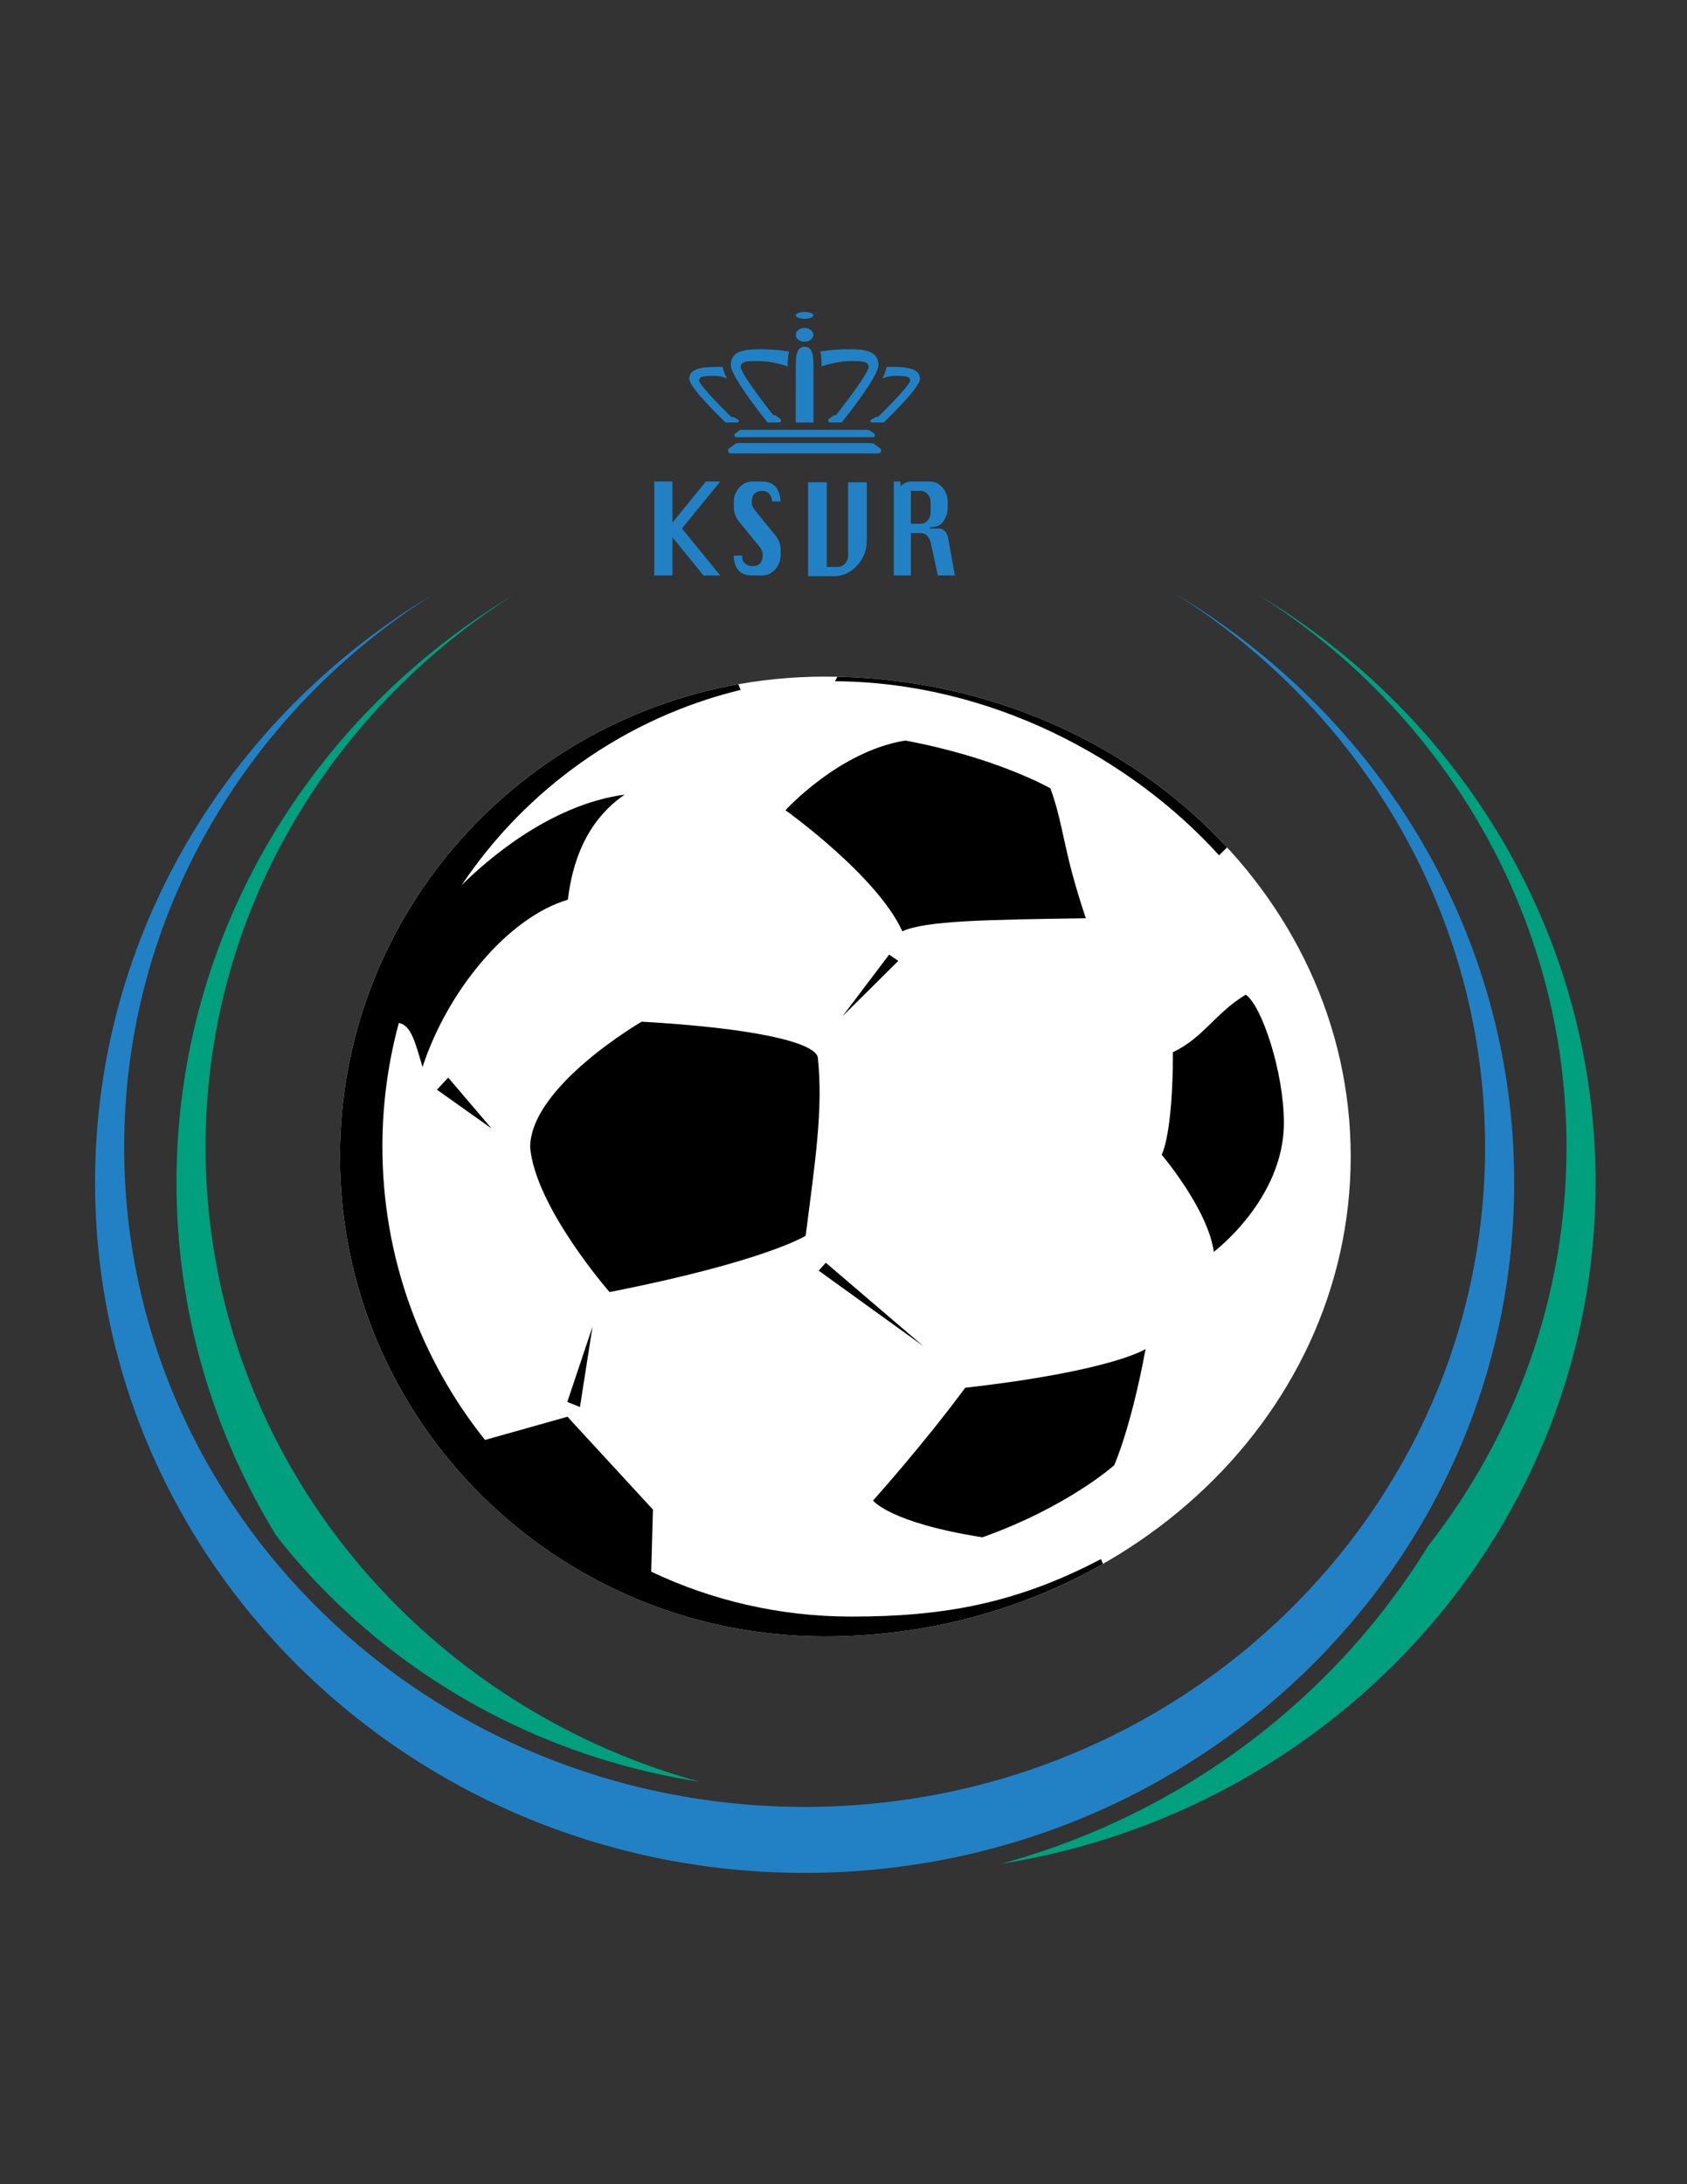 <?xml version="1.0" encoding="iso-8859-1"?>
<!-- Generator: Adobe Illustrator 24.0.1, SVG Export Plug-In . SVG Version: 6.00 Build 0)  -->
<svg version="1.1" id="Layer_1" xmlns="http://www.w3.org/2000/svg" xmlns:xlink="http://www.w3.org/1999/xlink" x="0px" y="0px"
	 viewBox="0 0 612 792" style="enable-background:new 0 0 612 792;" xml:space="preserve">
<rect x="0" y="0" width="612" height="792" fill="#333333" stroke="none"/>
<path style="fill:#009F7D;" d="M578.846,428.797c0-90.115-48.974-169.095-122.44-213.177
	c67.369,42.72,111.887,116.481,111.887,200.332c0,54.302-18.679,104.367-50.13,144.52c-11.194,18.179-24.62,34.899-39.925,49.778
	c-31.514,30.65-70.979,53.559-115.102,65.585C485.466,656.453,578.846,553.239,578.846,428.797z"/>
<path style="fill:#009F7D;" d="M121.662,580.668c35.009,33.924,80.755,57.445,131.914,65.371
	C150.238,617.466,74.579,525.273,74.579,415.951c0-83.85,44.516-157.609,111.882-200.329
	C112.997,259.705,64.026,338.684,64.026,428.797c0,46.819,13.23,90.628,36.234,128.105
	C106.843,565.281,113.987,573.227,121.662,580.668z"/>
<path style="fill:#2281C4;" d="M426.868,215.62c67.369,42.72,111.887,116.481,111.887,200.332
	c0,132.132-110.521,239.244-246.856,239.244S45.042,548.083,45.042,415.951c0-83.85,44.516-157.609,111.882-200.329
	C83.46,259.705,34.489,338.684,34.489,428.797c0,138.252,115.247,250.323,257.41,250.323s257.41-112.071,257.41-250.323
	C549.309,338.682,500.335,259.702,426.868,215.62z"/>
<polygon style="fill:#2281C4;" points="261.275,208.671 247.399,191.639 261.275,174.608 256.067,174.608 243.94,189.493 
	243.94,174.608 237.375,174.608 237.375,208.671 243.94,208.671 243.94,194.826 255.221,208.671 "/>
<path style="fill:#2281C4;" d="M280.14,181.819h3.042c-0.365-4.886-2.544-7.187-6.732-7.212h-3.496
	c-1.862,0.003-3.43,0.725-4.761,2.198c-1.329,1.477-1.987,3.211-1.989,5.245v1.934c0.002,1.896,0.661,3.643,2,5.276l7.41,9.103
	c0.712,0.855,1.077,1.813,1.076,2.837c0,1.288-0.28,2.303-0.874,3.019c-0.604,0.727-1.58,1.071-2.862,1.07
	c-0.925,0.002-1.782-0.288-2.547-0.854c-0.794-0.581-1.195-1.465-1.191-2.566c0-0.108,0.003-0.244,0.01-0.407h-3.021
	c0.033,2.4,0.607,4.177,1.689,5.363c1.113,1.223,2.781,1.845,5.059,1.848h3.496c1.862-0.004,3.428-0.725,4.759-2.196
	c1.329-1.477,1.987-3.21,1.989-5.244l-0.002-1.931c0-1.878-0.658-3.625-1.996-5.272l-7.414-9.118
	c-0.71-0.87-1.075-1.825-1.074-2.837c-0.001-1.32,0.32-2.35,0.994-3.051c0.675-0.699,1.672-1.034,2.939-1.034
	C278.618,177.977,279.818,179.35,280.14,181.819z"/>
<path style="fill:#2281C4;" d="M299.942,205.569v-30.681h-6.774v34.064h9.131c3.335-0.002,6.172-1.261,8.564-3.807
	c2.387-2.546,3.573-5.554,3.577-9.067V174.89h-6.776v26.637c0.002,1.083-0.377,2.045-1.124,2.836
	c-0.743,0.797-1.672,1.21-2.736,1.206H299.942z"/>
<path style="fill:#2281C4;" d="M340.689,191.646h-3.285c-0.01,0-0.02,0-0.028,0v-0.443c2.345-0.004,3.951-0.762,4.929-2.274
	c1.002-1.556,1.498-3.153,1.498-4.813l0.002-2.085c-0.002-2.032-0.638-3.764-1.909-5.237c-1.282-1.469-2.771-2.184-4.533-2.188
	h-6.921c-1.851-0.007-3.396,1.376-3.398,1.381l-0.369,0.332v-1.713h-2.432v34.065h6.205v-15.374h3.576
	c0.976-0.001,1.837,0.416,2.527,1.213c0.698,0.803,0.99,1.749,1.219,2.809l2.442,11.352h6.205l-2.433-13.358
	c-0.211-1.149-0.487-1.884-1.112-2.605C342.242,191.989,341.536,191.65,340.689,191.646z M335.908,189.292
	c-0.553,0.405-1.186,0.623-1.876,0.623c-0.004,0-0.006,0-0.009,0h-3.575v-11.923h3.575c0.976-0.004,1.837,0.409,2.525,1.196
	c0.695,0.784,1.05,1.744,1.048,2.836v3.834c0.002,1.094-0.353,2.058-1.046,2.849C336.348,188.94,336.13,189.129,335.908,189.292z"/>
<path style="fill:#FFFFFF;" d="M299.209,593.375c-97.133,0-175.876-77.907-175.876-174.014c0-96.107,78.743-174.015,175.876-174.015
	c105.372,0,190.792,77.909,190.792,174.016C490.001,515.467,404.581,593.375,299.209,593.375z"/>
<path d="M308.904,586.185c-25.996,0-50.625-5.846-72.663-16.282l0.632-22.516l-31.013-33.672l-29.915,8.414
	c-23.287-29.154-37.22-66.127-37.22-106.363c0-15.526,2.082-30.563,5.966-44.855c4.383,0.913,5.778,6.42,8.594,16.02
	c8.861-27.247,30.681-54.162,52.723-60.697c2.658-22.374,12.848-32.785,20.602-38.102c-27.354,3.672-50.576,24.314-59.147,32.849
	c23.364-34.886,59.26-60.649,101.233-70.832l-0.859-2.039c-82.164,14.638-144.503,85.74-144.503,171.251
	c0,96.106,78.743,174.014,175.876,174.014c37.057,0,71.639-9.646,100.912-26.319l-0.734-1.719
	C368.664,581.476,342.155,586.185,308.904,586.185z"/>
<path d="M444.787,306.897c-14.443-15.538-31.819-28.736-51.354-38.875c-26.557-13.784-57.09-21.923-89.646-22.623l-0.898,1.625
	c56.374,0.327,107.432,27.886,139.363,63.127l2.882-2.881C445.019,307.146,444.903,307.021,444.787,306.897z"/>
<path d="M327.338,337.675c8.777-3.854,29.779-4.161,66.581-4.71c-8.563-25.476-7.708-32.755-12.846-47.098
	c0,0-19.481-11.186-52.665-17.341c-24.022,3.854-43.458,25.262-43.458,25.262S318.21,317.53,327.338,337.675z"/>
<path d="M316.727,544.1c0,0,5.867,8.002,39.649,13.336c30.993-11.021,47.828-26.136,47.828-26.136s6.044-13.302,11.379-42.139
	c0,0-12.091,8-65.43,14.046C335.218,523.476,316.727,544.1,316.727,544.1z"/>
<path d="M292.273,448.1c3.242-25.748,6.484-45.583,4.387-64.848c-1.625-5.439-23.651-10.49-63.895-12.779
	c0,0-40.434,23.46-40.434,45.584c1.907,21.743,28.8,52.451,28.8,52.451C277.396,457.447,292.273,448.1,292.273,448.1z"/>
<path d="M451.906,360.673c-11.248,6.847-15.161,15.488-26.409,20.867c0,30.16-4.076,37.169-4.076,37.169
	s16.792,19.727,18.911,35.214c0,0,25.432-19.073,25.432-46.788C465.764,388.877,457.768,364.594,451.906,360.673z"/>
<polygon points="305.623,368.522 325.883,348.414 322.557,346.146 "/>
<polygon points="299.577,457.875 297.006,460.748 334.954,488.112 "/>
<polygon points="214.953,481.04 205.809,508.341 210.393,510.192 "/>
<polygon points="178.322,409.19 162.598,390.745 158.517,395.13 "/>
<path style="fill:#2281C4;" d="M265.636,164.404c-0.817,0-1.48,0-1.48-1.057c0-0.516,0.26-0.706,0.26-0.706l2.426-1.776
	c0,0,0.279-0.205,1.278-0.205h47.553c0.999,0,1.277,0.205,1.277,0.205l2.427,1.776c0,0,0.26,0.19,0.26,0.706
	c0,1.057-0.662,1.057-1.48,1.057H265.636z"/>
<path style="fill:#2281C4;" d="M317.179,157.264l-1.724-1.262c0,0-0.199-0.145-0.908-0.145h-45.3c-0.71,0-0.909,0.145-0.909,0.145
	l-1.724,1.262c0,0-0.184,0.135-0.184,0.501c0,0.751,0.47,0.751,1.052,0.751h1.765h45.3h1.765c0.581,0,1.052,0,1.052-0.751
	C317.363,157.399,317.179,157.264,317.179,157.264z"/>
<path style="fill:#2281C4;" d="M291.896,125.748c3.211,0,3.211,3.711,3.211,8.296v19.138h-6.422v-19.138
	C288.685,129.459,288.685,125.748,291.896,125.748z"/>
<path style="fill:#2281C4;" d="M295.064,121.416c0-1.376-1.428-2.492-3.19-2.492c-1.761,0-3.189,1.115-3.189,2.492
	c0,1.377,1.428,2.492,3.189,2.492C293.636,123.908,295.064,122.792,295.064,121.416z"/>
<path style="fill:#2281C4;" d="M295.064,114.349c0-0.679-1.428-1.229-3.19-1.229c-1.761,0-3.189,0.55-3.189,1.229
	c0,0.679,1.428,1.229,3.189,1.229C293.636,115.578,295.064,115.028,295.064,114.349z"/>
<path style="fill:#2281C4;" d="M262.221,133.066c-0.458-0.021-0.924-0.034-1.398-0.034c-5.952,0-10.768,0.459-10.768,4.37
	c0,3.296,13.161,15.779,13.161,15.779h2.028h1.741c0.574,0,1.039,0,1.039-0.57c0-0.278-0.182-0.381-0.182-0.381l-1.702-0.957
	c0,0-0.196-0.11-0.896-0.11c0,0-11.643-11.308-11.643-13.231c0-1.648,2.571-1.648,5.749-1.648c1.305,0,2.819,0.368,4.346,0.912
	c-0.268-0.525-0.512-1.036-0.722-1.525C262.628,134.809,262.333,134.018,262.221,133.066z"/>
<path style="fill:#2281C4;" d="M286.231,127.484c-2.154-0.357-5.917-0.854-10.207-0.854c-6.031,0-10.911,0.607-10.911,5.759
	c0,4.344,13.336,20.794,13.336,20.794h2.055h1.765c0.581,0,1.051,0,1.051-0.751c0-0.367-0.185-0.502-0.185-0.502l-1.724-1.262
	c0,0-0.199-0.146-0.908-0.146c0,0-11.797-14.901-11.797-17.436c0-2.172,2.605-2.172,5.826-2.172c4.694,0,8.818,1.116,11.215,1.937
	c0.006-1.305,0.035-2.58,0.19-3.819C286.009,128.526,286.1,128.006,286.231,127.484z"/>
<path style="fill:#2281C4;" d="M321.573,133.066c0.458-0.021,0.924-0.034,1.398-0.034c5.952,0,10.768,0.459,10.768,4.37
	c0,3.296-13.16,15.779-13.16,15.779h-2.028h-1.742c-0.573,0-1.037,0-1.037-0.57c0-0.278,0.183-0.381,0.183-0.381l1.7-0.957
	c0,0,0.195-0.11,0.897-0.11c0,0,11.642-11.308,11.642-13.231c0-1.648-2.569-1.648-5.748-1.648c-1.306,0-2.82,0.368-4.347,0.912
	c0.269-0.525,0.513-1.036,0.722-1.525C321.165,134.809,321.462,134.018,321.573,133.066z"/>
<path style="fill:#2281C4;" d="M297.561,127.484c2.154-0.357,5.918-0.854,10.208-0.854c6.032,0,10.912,0.607,10.912,5.759
	c0,4.344-13.336,20.794-13.336,20.794h-2.055h-1.765c-0.581,0-1.051,0-1.051-0.751c0-0.367,0.184-0.502,0.184-0.502l1.724-1.262
	c0,0,0.198-0.146,0.908-0.146c0,0,11.798-14.901,11.798-17.436c0-2.172-2.605-2.172-5.826-2.172c-4.694,0-8.819,1.116-11.215,1.937
	c-0.007-1.305-0.035-2.58-0.19-3.819C297.784,128.526,297.693,128.006,297.561,127.484z"/>
</svg>
